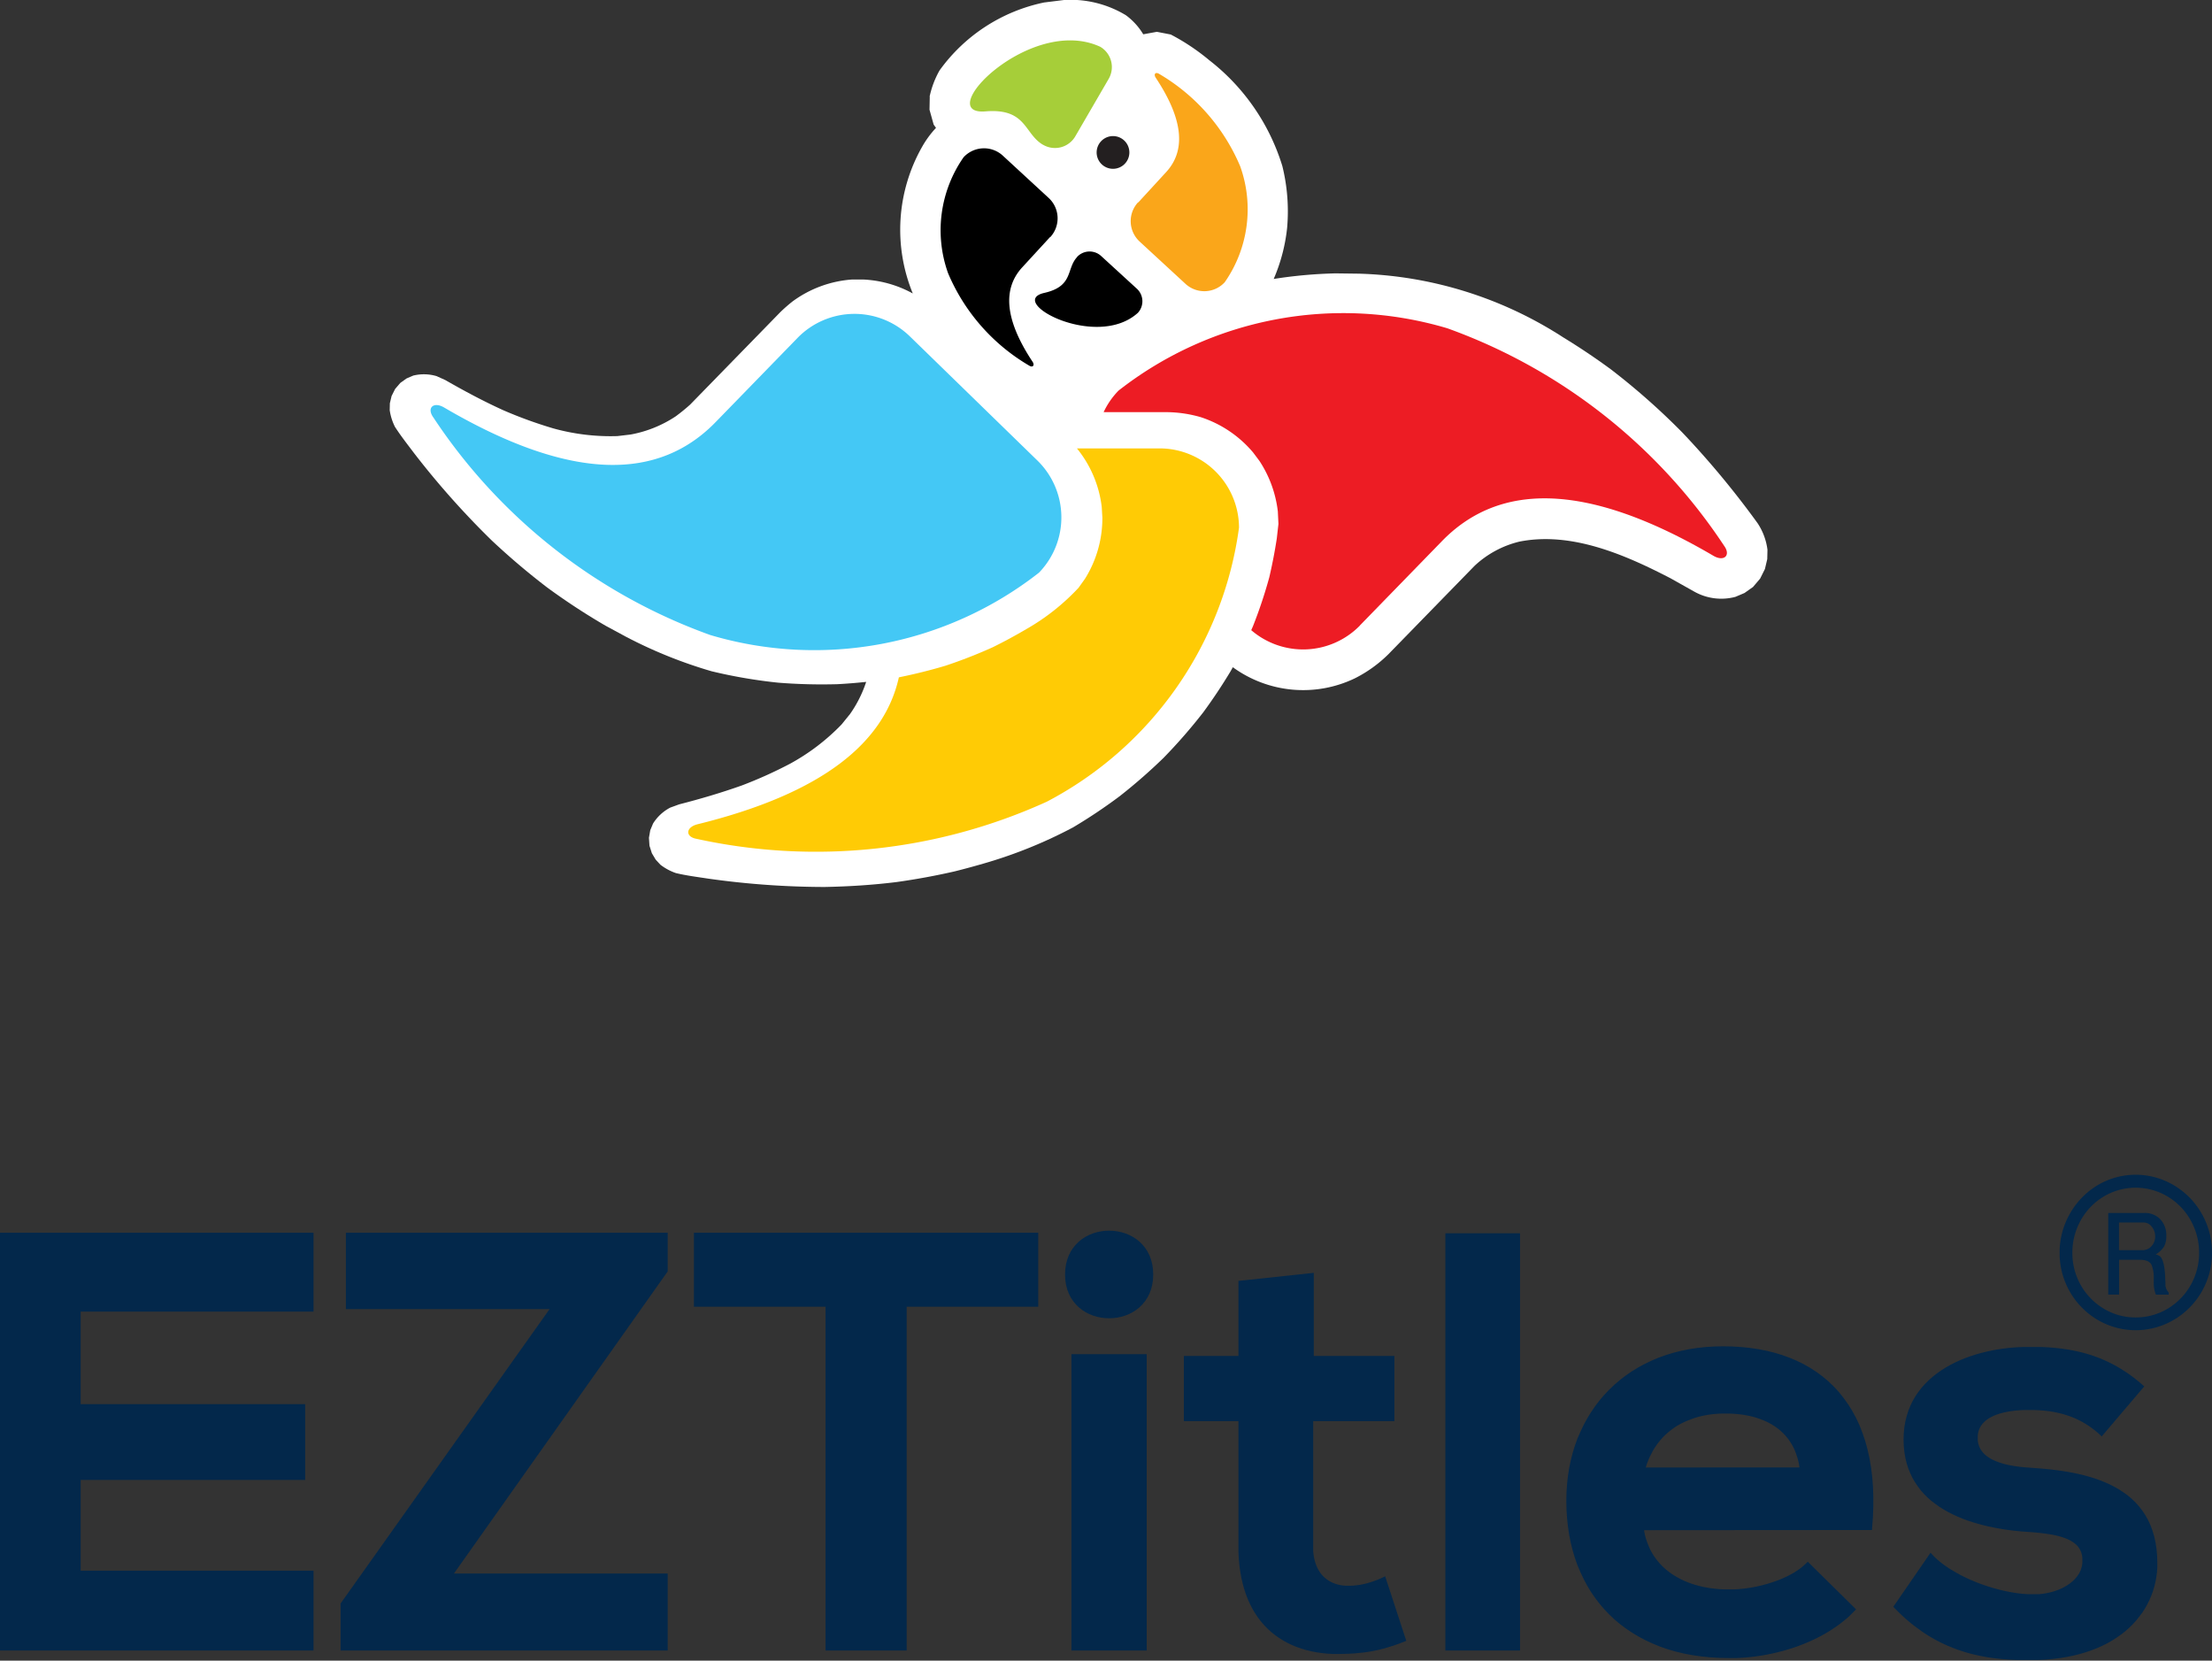 <svg xmlns="http://www.w3.org/2000/svg" width="73.272" height="55" viewBox="0 0 73.272 55">
  <rect x="0" y="0" width="73.272" height="55" fill="#333333" stroke="none"/>
  <g id="Group_149" data-name="Group 149" transform="translate(12948 16108)">
    <path id="Path_441" data-name="Path 441" d="M626.708,94.7a3.054,3.054,0,0,1,.327-.859A5.692,5.692,0,0,1,630.5,91.59l.658-.082a3.545,3.545,0,0,1,2.051.505,2.184,2.184,0,0,1,.574.631l.451-.082.46.089a7.127,7.127,0,0,1,1.274.85,7.054,7.054,0,0,1,2.423,3.509,6.265,6.265,0,0,1,.158,2.042,5.787,5.787,0,0,1-.445,1.695,15.474,15.474,0,0,1,2.048-.185l.777.01a13.132,13.132,0,0,1,6.759,2.106c.545.333,1.066.682,1.581,1.06a22.9,22.9,0,0,1,2.376,2.1,29.294,29.294,0,0,1,2.489,3,2.061,2.061,0,0,1,.326.878l-.007.309-.077.328-.16.32-.235.276-.283.2-.3.127a1.823,1.823,0,0,1-1.372-.179l-.775-.435c-1.5-.778-3.283-1.559-5.01-1.215a3.308,3.308,0,0,0-1.482.8l-2.854,2.927a4.365,4.365,0,0,1-1.112.8,3.955,3.955,0,0,1-4.043-.368l-.073.133c-.284.472-.581.918-.907,1.362a17.816,17.816,0,0,1-1.315,1.508A18.255,18.255,0,0,1,633,117.88a17.58,17.58,0,0,1-1.54,1.03,15.371,15.371,0,0,1-2.836,1.161c-.367.108-.733.209-1.1.3-.633.144-1.259.259-1.9.349-.8.1-1.587.149-2.393.165a27.839,27.839,0,0,1-3.855-.276c-.358-.055-.722-.1-1.076-.185a1.791,1.791,0,0,1-.511-.276l-.156-.168-.127-.213-.079-.248-.018-.263.044-.252.092-.22a1.476,1.476,0,0,1,.57-.528l.294-.107c.705-.181,1.389-.382,2.076-.626a14.463,14.463,0,0,0,1.6-.721,7.064,7.064,0,0,0,1.705-1.3l.279-.344a4.031,4.031,0,0,0,.536-1.066c-.32.034-.64.06-.967.077a18.315,18.315,0,0,1-1.951-.051,16.881,16.881,0,0,1-2.2-.377,15.368,15.368,0,0,1-2.841-1.145l-.67-.362a21.861,21.861,0,0,1-1.937-1.268c-.64-.489-1.242-1-1.83-1.551a27.655,27.655,0,0,1-2.57-2.886c-.218-.289-.445-.577-.642-.882a1.788,1.788,0,0,1-.175-.555l.005-.228.057-.24.117-.233.171-.2.208-.149.219-.094a1.476,1.476,0,0,1,.777.018l.286.129c.632.362,1.262.7,1.923,1a14.513,14.513,0,0,0,1.651.6,7.092,7.092,0,0,0,2.129.256l.44-.052a4,4,0,0,0,1.488-.6,6.091,6.091,0,0,0,.479-.389l2.982-3.057a5.3,5.3,0,0,1,.41-.36,3.777,3.777,0,0,1,1.98-.728l.351,0a3.756,3.756,0,0,1,1.654.463,5.562,5.562,0,0,1,.305-4.851,3.25,3.25,0,0,1,.464-.634l-.078-.109-.137-.492.008-.429Z" transform="translate(-13543.913 -16199.508)" fill="#fff" fill-rule="evenodd"/>
    <path id="Path_442" data-name="Path 442" d="M623.7,113.137l-2.707,2.782c-1.848,1.913-4.7,2.054-9.01-.474-.344-.2-.581.012-.354.329a18.483,18.483,0,0,0,9.171,7.208,12.08,12.08,0,0,0,10.893-2.065,2.631,2.631,0,0,0-.05-3.71l-4.233-4.12a2.631,2.631,0,0,0-3.71.05Z" transform="translate(-13545.276 -16209.951)" fill="#44c8f5" fill-rule="evenodd"/>
    <path id="Path_443" data-name="Path 443" d="M649.043,104.29l-.919,1c-.632.681-.627,1.68.337,3.134.077.117.007.2-.108.13a6.461,6.461,0,0,1-2.691-3.063,4.22,4.22,0,0,1,.513-3.84.92.92,0,0,1,1.3-.054l1.518,1.4a.919.919,0,0,1,.053,1.3Z" transform="translate(-13562.257 -16204.442)" fill-rule="evenodd"/>
    <path id="Path_444" data-name="Path 444" d="M653.065,108.4c-.361.394-.11.963-1.083,1.183-1.274.288,1.726,1.906,3.1.66a.565.565,0,0,0-.035-.8l-1.183-1.083a.566.566,0,0,0-.8.036Z" transform="translate(-13565.39 -16207.882)" fill-rule="evenodd"/>
    <path id="Path_445" data-name="Path 445" d="M658.281,100.646l.919-1c.632-.681.627-1.68-.338-3.134-.077-.117-.007-.2.108-.13a6.461,6.461,0,0,1,2.69,3.063,4.221,4.221,0,0,1-.512,3.841.92.92,0,0,1-1.3.053l-1.518-1.4a.919.919,0,0,1-.053-1.3Z" transform="translate(-13568.579 -16201.938)" fill="#faa61a" fill-rule="evenodd"/>
    <path id="Path_446" data-name="Path 446" d="M656.3,100.542a.542.542,0,1,1-.536.548.543.543,0,0,1,.536-.548Z" transform="translate(-13567.438 -16204.035)" fill="#231f20" fill-rule="evenodd"/>
    <path id="Path_447" data-name="Path 447" d="M649.778,97.649c-.635-.369-.541-1.22-1.907-1.108-1.79.146,1.482-3.211,3.8-2.14a.779.779,0,0,1,.281,1.061l-1.108,1.907a.779.779,0,0,1-1.061.281Z" transform="translate(-13563.226 -16200.852)" fill="#a6ce39" fill-rule="evenodd"/>
    <path id="Path_448" data-name="Path 448" d="M664.717,122.668l2.708-2.782c1.848-1.913,4.7-2.054,9.009.474.345.2.581-.012.354-.329a18.481,18.481,0,0,0-9.171-7.208,12.079,12.079,0,0,0-10.893,2.065,2.593,2.593,0,0,0-.493.713h2.14a4.181,4.181,0,0,1,1.076.165,3.811,3.811,0,0,1,1.735,1.169l.211.281a3.85,3.85,0,0,1,.609,1.673l.02.414-.055.485c-.067.435-.148.854-.248,1.282a15.587,15.587,0,0,1-.538,1.614l-.06.137a2.632,2.632,0,0,0,3.6-.153Z" transform="translate(-13567.674 -16209.95)" fill="#ed1c24" fill-rule="evenodd"/>
    <path id="Path_449" data-name="Path 449" d="M635.628,128.86c-.475,2.149-2.5,3.842-6.675,4.869-.388.1-.408.415-.024.482a18.481,18.481,0,0,0,11.6-1.231,12.08,12.08,0,0,0,6.366-9.077,2.632,2.632,0,0,0-2.623-2.624h-2.746a3.773,3.773,0,0,1,.822,1.942l.021.35a3.791,3.791,0,0,1-.574,2.023l-.214.3a7.3,7.3,0,0,1-1.724,1.366c-.371.218-.74.418-1.126.608a16.316,16.316,0,0,1-1.56.609c-.514.153-1.018.278-1.542.384Z" transform="translate(-13553.853 -16214.428)" fill="#ffcb05" fill-rule="evenodd"/>
    <path id="Path_450" data-name="Path 450" d="M724.76,172.093a2.566,2.566,0,0,1-1.265,2.217,2.494,2.494,0,0,1-2.527,0,2.567,2.567,0,0,1-1.257-2.217,2.575,2.575,0,0,1,.195-1,2.619,2.619,0,0,1,.544-.83,2.491,2.491,0,0,1,.806-.558,2.47,2.47,0,0,1,2.239.148,2.544,2.544,0,0,1,.924.943,2.575,2.575,0,0,1,.34,1.3Zm-4.626,0a2.134,2.134,0,0,0,.16.823,2.1,2.1,0,0,0,.452.687,2.079,2.079,0,0,0,.674.463,2.022,2.022,0,0,0,.809.165,2.045,2.045,0,0,0,.815-.165,2.086,2.086,0,0,0,.675-.463,2.117,2.117,0,0,0,.451-.686,2.143,2.143,0,0,0,.161-.824,2.169,2.169,0,0,0-.281-1.083,2.112,2.112,0,0,0-.766-.787,2.063,2.063,0,0,0-2.106,0,2.112,2.112,0,0,0-.764.786,2.173,2.173,0,0,0-.28,1.083Zm1.186-1.322h1.189a.706.706,0,0,1,.536.206.767.767,0,0,1,.2.555.707.707,0,0,1-.076.354.806.806,0,0,1-.275.257.43.43,0,0,1,.141.063c.1.084.163.331.175.738l.007.161a.391.391,0,0,0,.107.3v.07H722.9a1.034,1.034,0,0,1-.07-.43v-.125a1.145,1.145,0,0,0-.07-.423c-.055-.116-.181-.175-.379-.175h-.7v1.152h-.359v-2.7Zm.359,1.232h.768a.4.4,0,0,0,.306-.131.46.46,0,0,0,.123-.327.484.484,0,0,0-.114-.32.327.327,0,0,0-.259-.138h-.825V172Z" transform="translate(-13599.487 -16238.597)" fill="#03284b" fill-rule="evenodd"/>
    <path id="Path_451" data-name="Path 451" d="M593.332,187.124H582.947V173.287h10.385V175.9h-7.714v3.064h7.438v2.51h-7.438v3.007h7.714v2.647Zm1.074-13.838h10.659v1.281l-7.081,10.007h7.081v2.549H594.229v-1.556l6.923-9.751h-6.747v-2.531Zm15.887,2.453h-4.36v-2.453h11.405v2.453h-4.358v11.385h-2.687V175.74Zm10.854-1.069-.008.174-.024.164-.039.152-.053.142-.066.13-.078.119-.089.108-.1.1-.107.085-.115.074-.121.062-.126.051-.13.039-.134.028-.135.017-.136.006-.136-.006-.135-.017-.133-.028-.13-.039-.126-.051-.121-.062-.115-.074-.107-.085-.1-.1-.089-.108-.078-.119-.066-.13-.053-.142-.039-.152-.024-.164-.008-.174.008-.174.024-.163.039-.153.053-.142.066-.131.078-.119.089-.108.1-.1.107-.085.115-.074.121-.062.126-.051.13-.039.133-.028.135-.017.136-.005.136.005.135.017.134.028.13.039.126.051.121.062.115.074.107.085.1.1.089.108.078.119.066.131.053.142.039.153.024.163.008.174Zm-2.709,2.64h2.493v9.814h-2.493v-9.814Zm8.028-2.694v2.752h2.67v2.159h-2.69v4.218l0,.08.007.078.01.075.012.072.016.069.017.067.02.063.023.061.025.058.028.056.029.052.032.05.034.047.037.045.038.042.04.039.042.037.045.034.046.032.048.029.05.027.052.024.054.021.055.019.058.017.059.014.061.011.062.009.064.006.066,0h.1c.059,0,.117-.005.176-.011s.1-.012.145-.02c.074-.013.147-.029.22-.048.049-.013.1-.027.146-.042.072-.023.143-.049.214-.077s.114-.049.17-.075l.083-.041.7,2.14c-.078.031-.156.061-.234.09l-.187.066c-.1.033-.2.064-.3.092l-.181.046c-.1.022-.2.043-.3.06l-.184.028c-.105.013-.211.024-.316.032l-.2.012c-.11,0-.221.006-.331.008l-.193,0-.187-.011-.184-.019-.179-.026-.174-.034-.169-.041-.164-.049-.159-.057-.154-.064-.148-.071-.143-.079-.137-.087-.131-.094-.125-.1-.119-.109-.113-.117-.106-.124-.1-.131-.093-.139-.086-.146-.079-.153-.072-.16-.065-.168-.058-.175-.05-.182-.043-.189-.035-.2-.028-.2-.02-.211-.012-.217,0-.224v-4.135h-1.808v-2.159h1.808v-2.486l2.491-.266Zm6.832-1.31v13.818h-2.473V173.306Zm4.108,9.833.009.054.021.107.027.1.032.1.037.1.041.1.046.1.051.093.056.09.06.087.065.085.07.081.074.079.079.075.083.072.088.069.093.066.1.062.1.058.105.055.11.051.114.047.118.043.123.039.127.035.131.03.135.026.139.021.143.017.147.012.151.007.155,0,.166,0,.172-.012.176-.018.179-.026.18-.033.18-.041.178-.047.176-.054.172-.061.084-.032.082-.034.081-.036.079-.037.077-.039.075-.04.073-.042.07-.043.067-.045.065-.046.061-.047.058-.049.055-.05.087-.085,1.6,1.578-.132.133-.1.1-.106.092-.109.089-.113.086-.115.083-.118.079-.121.076-.123.073-.126.07-.128.066-.13.063-.132.06-.134.057-.136.054-.137.051-.138.047-.139.044-.141.041-.142.038-.142.035-.142.032-.143.029-.143.026-.144.022-.143.02-.143.016-.143.014-.142.01-.141.007-.141,0-.14,0-.311-.006-.3-.018-.294-.03-.287-.041-.278-.053-.269-.064-.261-.075-.252-.086-.243-.1-.234-.107-.225-.118-.216-.128-.207-.138-.2-.148-.188-.157-.178-.167-.168-.176-.158-.185-.148-.194-.138-.2-.127-.211-.117-.219-.106-.226-.1-.234-.085-.242-.073-.249-.063-.257-.052-.263-.04-.27-.029-.277-.018-.283-.006-.289.006-.276.018-.271.029-.265.04-.26.052-.254.063-.248.073-.242.084-.235.1-.228.105-.221.116-.215.126-.207.136-.2.146-.192.155-.183.165-.174.174-.166.183-.157.192-.148.2-.138.21-.129.218-.118.226-.109.234-.1.242-.087.25-.076.258-.065.265-.054.272-.042.279-.03.286-.018.293-.006.3.006.295.018.287.029.279.041.272.053.263.065.255.077.246.089.238.1.229.112.219.125.21.136.2.148.19.16.18.172.17.184.158.2.148.207.137.219.125.23.113.242.1.254.089.265.077.277.064.289.052.3.039.312.026.323.012.335v.346l-.014.358-.031.413Zm5.148-2.078-.008-.059-.021-.11-.026-.106-.03-.1-.035-.1-.039-.1-.043-.092-.047-.088-.052-.084-.055-.08-.06-.077-.063-.074-.067-.07-.071-.066-.074-.063-.078-.059-.082-.055-.085-.052-.088-.048-.092-.045-.1-.042-.1-.038-.1-.034-.1-.03-.108-.027-.11-.023-.113-.02-.116-.016-.119-.012-.122-.009-.124-.006h-.245l-.118.005-.116.009-.114.012-.113.016-.111.02-.109.023-.107.027-.1.03-.1.035-.1.038-.1.041-.1.045-.093.048-.091.052-.088.056-.085.06-.082.063-.079.067-.077.07-.073.074-.07.078-.067.081-.063.085-.061.089-.057.092-.053.1-.05.1-.046.1-.042.107-.038.111-.016.052Zm10.018-1.022-.1-.093-.064-.056-.065-.053-.066-.051-.066-.049-.067-.047-.067-.044-.068-.042-.068-.04-.069-.038-.07-.035-.07-.034-.071-.031-.072-.03-.145-.053-.148-.046-.151-.039-.154-.032-.157-.026-.16-.019-.163-.013-.166-.008-.17,0h-.1l-.1,0-.1.005-.1.007-.092.009-.089.011-.086.013-.082.014-.079.017-.076.018-.073.02-.069.022-.066.024-.062.025-.059.027-.056.029-.052.03-.049.032-.045.033-.042.035-.038.037-.035.038-.032.039-.028.041-.025.042-.022.043-.018.045-.015.047-.011.048-.009.05-.005.051v.109l0,.053.008.052.011.05.014.048.017.047.02.045.024.044.027.042.03.041.034.039.037.038.041.037.044.035.048.034.052.032.055.031.059.029.063.028.067.027.07.025.074.024.078.022.082.021.086.019.09.017.093.016.1.014.1.012.105.011c.132.012.263.02.4.03l.175.014.178.016.179.019.18.022.18.026.18.029.18.034.178.038.177.043.175.048.172.054.169.06.165.066.161.073.156.08.151.087.145.095.139.1.132.112.125.121.116.13.108.139.1.149.089.159.079.17.068.18.057.191.045.2.033.214.02.226.007.237,0,.162-.012.16-.021.159-.029.156-.037.154-.046.152-.054.149-.062.146-.071.142-.079.139-.087.136-.1.131-.1.127-.112.123-.12.118-.128.113-.136.108-.144.1-.153.1-.161.091-.169.085-.177.079-.185.072-.193.066-.2.059-.209.052-.218.044-.225.037-.233.029-.241.021-.249.013-.257,0-.288,0-.144,0-.144-.006-.144-.008-.144-.011-.144-.013-.144-.016-.144-.019-.143-.022-.144-.026-.143-.029-.143-.033-.143-.036-.143-.041-.142-.045-.142-.049-.142-.054-.141-.058-.141-.063-.14-.068-.14-.074-.14-.079-.139-.085-.138-.09-.138-.1-.137-.1-.136-.108-.136-.115-.135-.122-.134-.129-.162-.163,1.234-1.791.107.114.07.068.075.068.08.066.084.065.088.063.092.062.095.06.1.059.1.057.1.055.106.054.108.052.111.05.112.048.114.046.115.044.115.041.116.039.117.036.117.034.116.032.116.029.116.026.115.024.114.021.112.018.111.015.108.012.107.009.1.006.1,0h.083l.082,0,.082,0,.081-.008.08-.01.079-.013.078-.015.076-.018.075-.02.073-.023.071-.025.07-.027.067-.03.065-.032.062-.034.06-.036.058-.038.054-.04.052-.042.049-.043.045-.045.042-.047.038-.048.035-.05.031-.052.028-.053.023-.055.019-.056.016-.058.011-.059.007-.06,0-.062,0-.058,0-.056-.008-.054-.01-.052-.014-.049-.017-.047-.021-.045-.024-.043-.027-.041-.03-.04-.034-.037-.038-.036-.042-.034-.045-.033-.05-.031-.053-.03-.058-.028-.062-.027-.066-.025-.071-.024-.075-.023-.08-.021-.084-.019-.088-.018-.093-.016-.1-.015-.209-.027-.228-.022-.248-.017-.173-.014-.175-.017-.176-.021-.176-.025-.177-.029-.177-.033-.176-.037-.175-.041-.173-.046-.171-.051-.169-.056-.166-.061-.163-.067-.158-.072-.155-.078-.149-.084-.144-.09-.139-.1-.132-.1-.125-.11-.119-.117-.11-.125-.1-.132-.093-.139-.085-.147-.074-.155-.065-.163-.053-.171-.043-.18-.031-.188-.019-.2-.007-.205.007-.209.02-.2.033-.192.045-.184.057-.176.068-.168.078-.16.089-.153.1-.144.107-.137.116-.129.124-.122.131-.115.137-.108.144-.1.15-.094.154-.087.159-.081.163-.074.167-.068.17-.061.172-.056.174-.049.176-.044.176-.038.177-.033.177-.027.177-.022.175-.017.174-.012.172-.007.168,0,.28,0,.137,0,.135.006.133.008.132.011.13.012.128.015.126.017.125.019.123.022.122.025.121.027.119.03.118.032.117.036.116.038.115.042.114.044.112.048.112.051.111.054.11.057.109.061.109.064.108.068.108.071.107.076.106.079.106.083.106.087.142.122-1.4,1.646Z" transform="translate(-13530.947 -16240.459)" fill="#03284b" fill-rule="evenodd"/>
  </g>
</svg>
